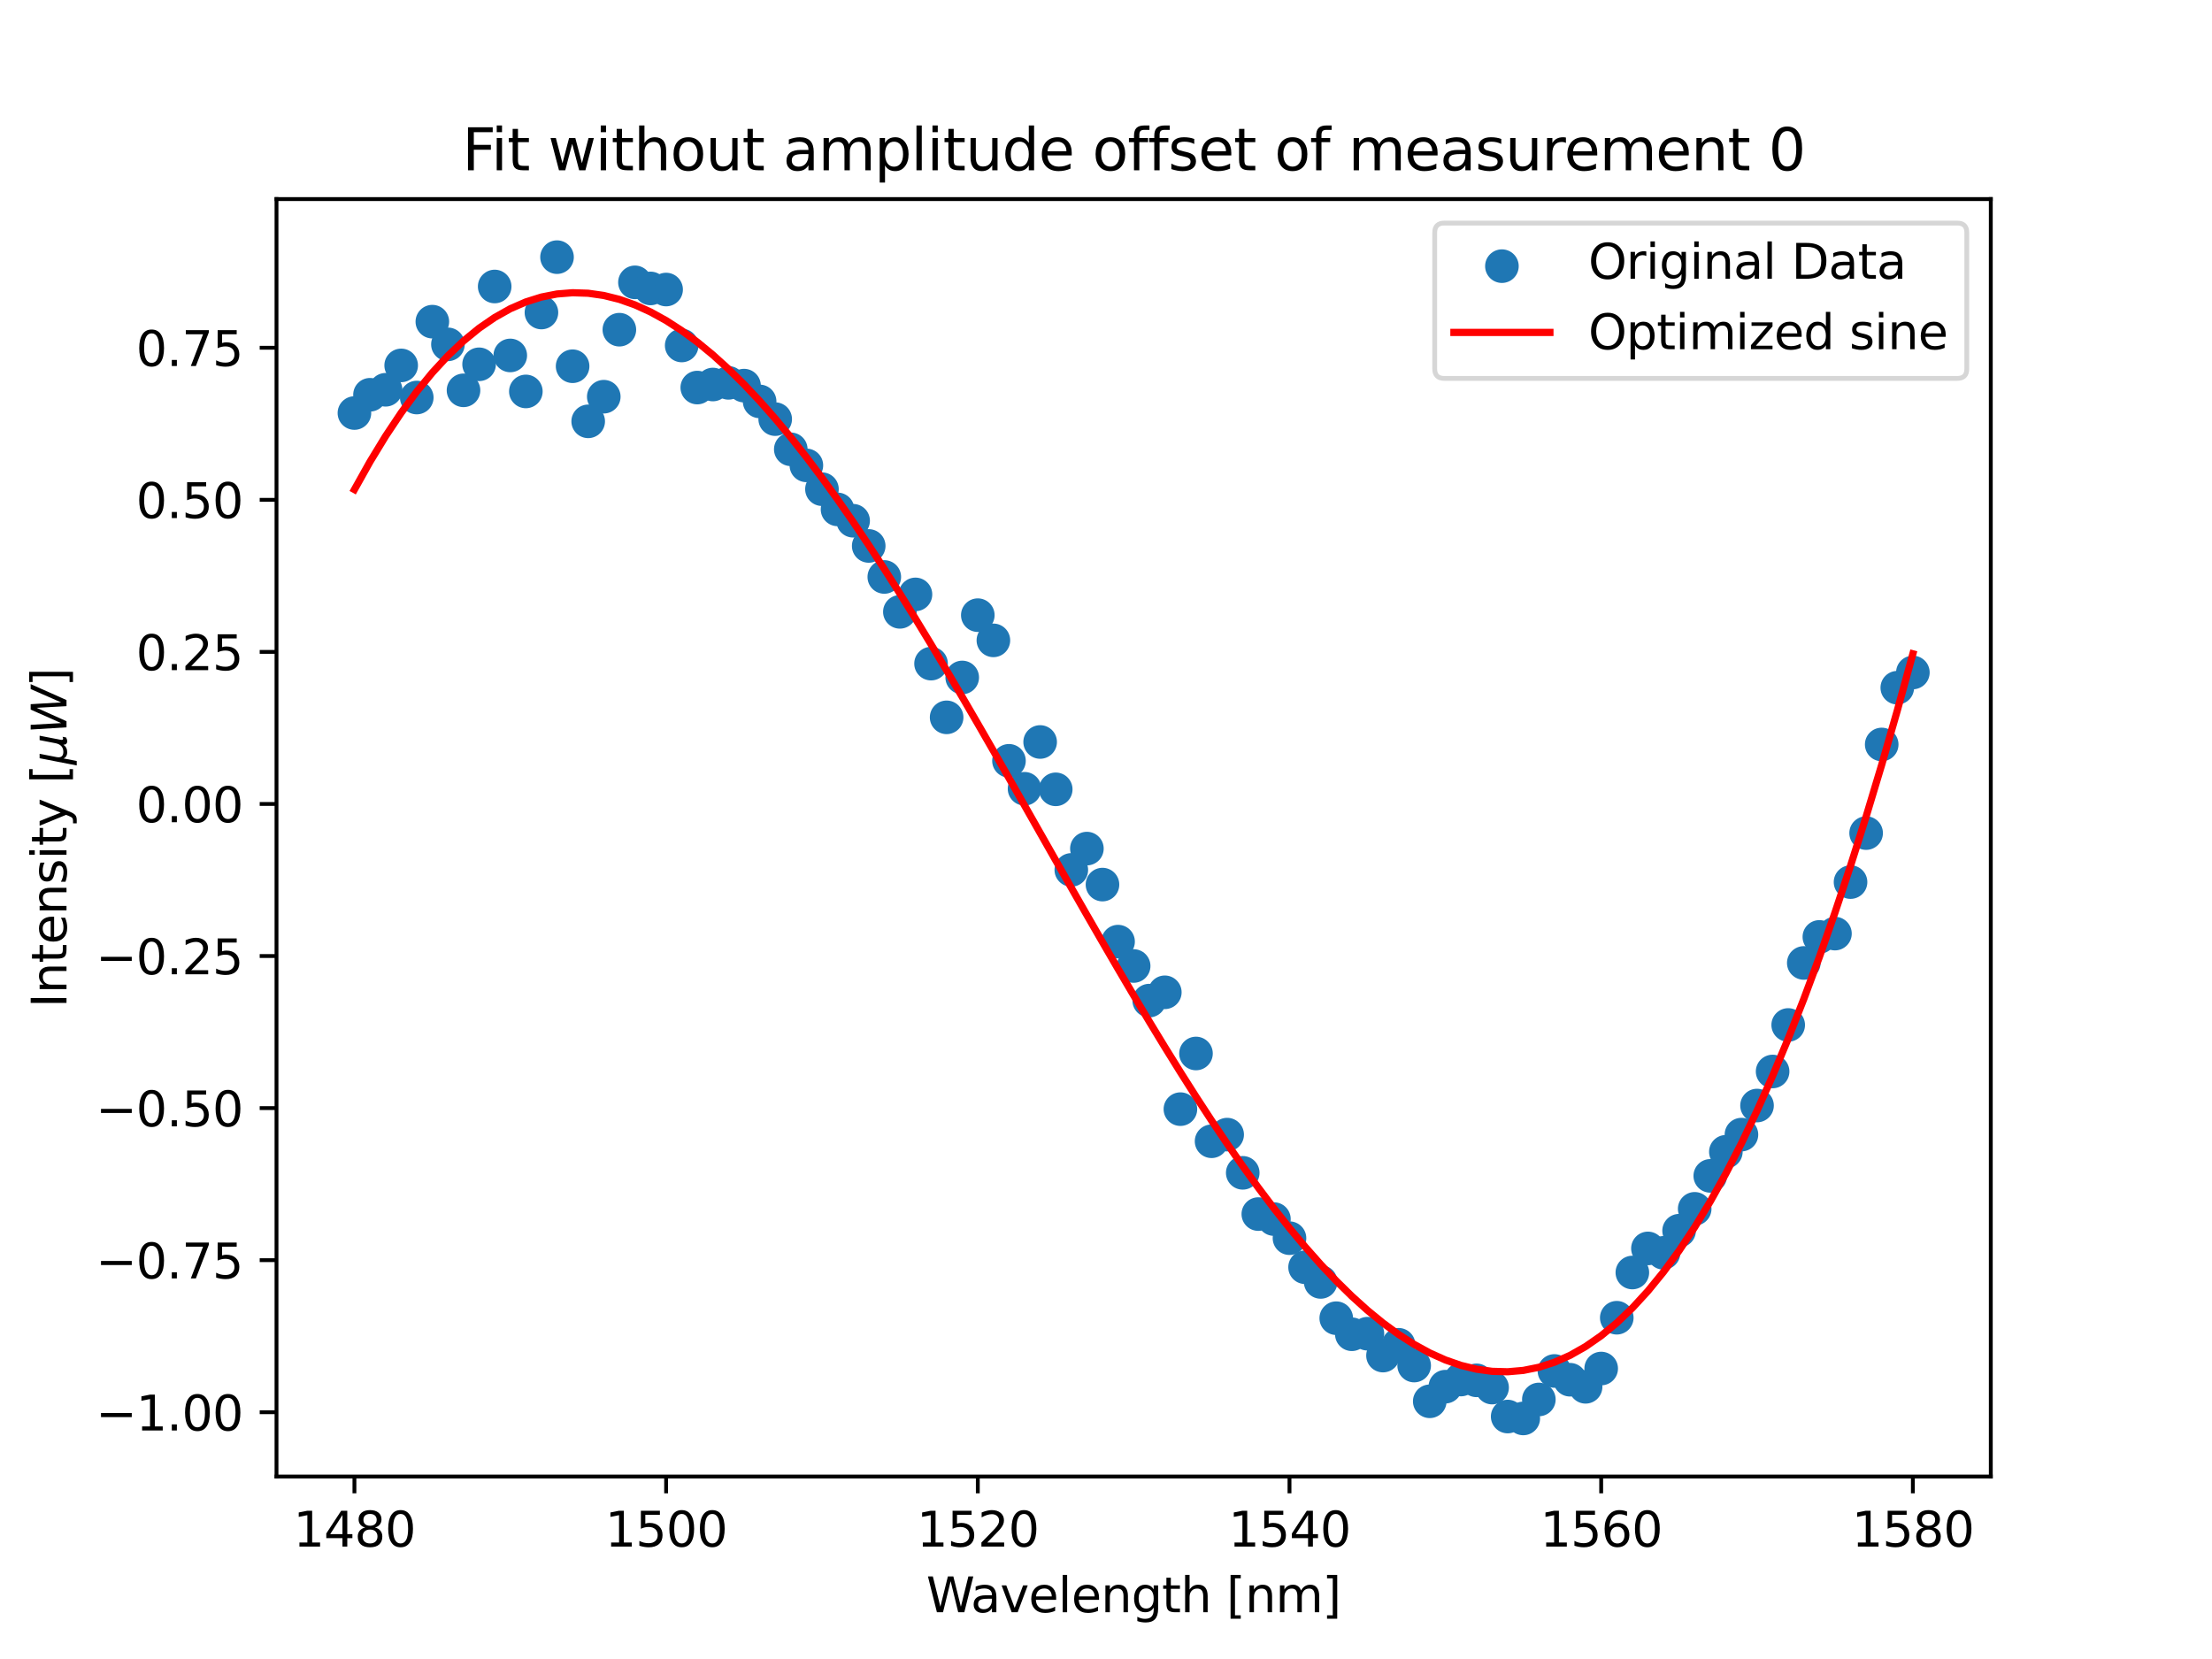 <?xml version="1.0" encoding="utf-8" standalone="no"?>
<!DOCTYPE svg PUBLIC "-//W3C//DTD SVG 1.1//EN"
  "http://www.w3.org/Graphics/SVG/1.1/DTD/svg11.dtd">
<svg xmlns:xlink="http://www.w3.org/1999/xlink" width="460.8pt" height="345.6pt" viewBox="0 0 460.8 345.6" xmlns="http://www.w3.org/2000/svg" version="1.1">
 <defs>
  <style type="text/css">*{stroke-linejoin: round; stroke-linecap: butt}</style>
 </defs>
 <g id="figure_1">
  <g id="patch_1">
   <path d="M 0 345.6 
L 460.8 345.6 
L 460.8 0 
L 0 0 
z
" style="fill: #ffffff"/>
  </g>
  <g id="axes_1">
   <g id="patch_2">
    <path d="M 57.6 307.584 
L 414.72 307.584 
L 414.72 41.472 
L 57.6 41.472 
z
" style="fill: #ffffff"/>
   </g>
   <g id="PathCollection_1">
    <defs>
     <path id="m3b93d1575e" d="M 0 3 
C 0.796 3 1.559 2.684 2.121 2.121 
C 2.684 1.559 3 0.796 3 0 
C 3 -0.796 2.684 -1.559 2.121 -2.121 
C 1.559 -2.684 0.796 -3 0 -3 
C -0.796 -3 -1.559 -2.684 -2.121 -2.121 
C -2.684 -1.559 -3 -0.796 -3 0 
C -3 0.796 -2.684 1.559 -2.121 2.121 
C -1.559 2.684 -0.796 3 0 3 
z
" style="stroke: #1f77b4"/>
    </defs>
    <g clip-path="url(#p1725856ea3)">
     <use xlink:href="#m3b93d1575e" x="73.833" y="86.043" style="fill: #1f77b4; stroke: #1f77b4"/>
     <use xlink:href="#m3b93d1575e" x="77.079" y="82.236" style="fill: #1f77b4; stroke: #1f77b4"/>
     <use xlink:href="#m3b93d1575e" x="80.326" y="81.198" style="fill: #1f77b4; stroke: #1f77b4"/>
     <use xlink:href="#m3b93d1575e" x="83.572" y="76.122" style="fill: #1f77b4; stroke: #1f77b4"/>
     <use xlink:href="#m3b93d1575e" x="86.819" y="82.813" style="fill: #1f77b4; stroke: #1f77b4"/>
     <use xlink:href="#m3b93d1575e" x="90.065" y="67.008" style="fill: #1f77b4; stroke: #1f77b4"/>
     <use xlink:href="#m3b93d1575e" x="93.312" y="71.738" style="fill: #1f77b4; stroke: #1f77b4"/>
     <use xlink:href="#m3b93d1575e" x="96.559" y="81.313" style="fill: #1f77b4; stroke: #1f77b4"/>
     <use xlink:href="#m3b93d1575e" x="99.805" y="75.891" style="fill: #1f77b4; stroke: #1f77b4"/>
     <use xlink:href="#m3b93d1575e" x="103.052" y="59.682" style="fill: #1f77b4; stroke: #1f77b4"/>
     <use xlink:href="#m3b93d1575e" x="106.298" y="74.045" style="fill: #1f77b4; stroke: #1f77b4"/>
     <use xlink:href="#m3b93d1575e" x="109.545" y="81.544" style="fill: #1f77b4; stroke: #1f77b4"/>
     <use xlink:href="#m3b93d1575e" x="112.791" y="65.104" style="fill: #1f77b4; stroke: #1f77b4"/>
     <use xlink:href="#m3b93d1575e" x="116.038" y="53.568" style="fill: #1f77b4; stroke: #1f77b4"/>
     <use xlink:href="#m3b93d1575e" x="119.284" y="76.295" style="fill: #1f77b4; stroke: #1f77b4"/>
     <use xlink:href="#m3b93d1575e" x="122.531" y="87.773" style="fill: #1f77b4; stroke: #1f77b4"/>
     <use xlink:href="#m3b93d1575e" x="125.777" y="82.64" style="fill: #1f77b4; stroke: #1f77b4"/>
     <use xlink:href="#m3b93d1575e" x="129.024" y="68.681" style="fill: #1f77b4; stroke: #1f77b4"/>
     <use xlink:href="#m3b93d1575e" x="132.271" y="58.817" style="fill: #1f77b4; stroke: #1f77b4"/>
     <use xlink:href="#m3b93d1575e" x="135.517" y="60.086" style="fill: #1f77b4; stroke: #1f77b4"/>
     <use xlink:href="#m3b93d1575e" x="138.764" y="60.317" style="fill: #1f77b4; stroke: #1f77b4"/>
     <use xlink:href="#m3b93d1575e" x="142.01" y="71.969" style="fill: #1f77b4; stroke: #1f77b4"/>
     <use xlink:href="#m3b93d1575e" x="145.257" y="80.736" style="fill: #1f77b4; stroke: #1f77b4"/>
     <use xlink:href="#m3b93d1575e" x="148.503" y="80.102" style="fill: #1f77b4; stroke: #1f77b4"/>
     <use xlink:href="#m3b93d1575e" x="151.75" y="79.756" style="fill: #1f77b4; stroke: #1f77b4"/>
     <use xlink:href="#m3b93d1575e" x="154.996" y="80.332" style="fill: #1f77b4; stroke: #1f77b4"/>
     <use xlink:href="#m3b93d1575e" x="158.243" y="83.62" style="fill: #1f77b4; stroke: #1f77b4"/>
     <use xlink:href="#m3b93d1575e" x="161.489" y="87.312" style="fill: #1f77b4; stroke: #1f77b4"/>
     <use xlink:href="#m3b93d1575e" x="164.736" y="93.599" style="fill: #1f77b4; stroke: #1f77b4"/>
     <use xlink:href="#m3b93d1575e" x="167.983" y="96.945" style="fill: #1f77b4; stroke: #1f77b4"/>
     <use xlink:href="#m3b93d1575e" x="171.229" y="101.906" style="fill: #1f77b4; stroke: #1f77b4"/>
     <use xlink:href="#m3b93d1575e" x="174.476" y="106.116" style="fill: #1f77b4; stroke: #1f77b4"/>
     <use xlink:href="#m3b93d1575e" x="177.722" y="108.481" style="fill: #1f77b4; stroke: #1f77b4"/>
     <use xlink:href="#m3b93d1575e" x="180.969" y="113.73" style="fill: #1f77b4; stroke: #1f77b4"/>
     <use xlink:href="#m3b93d1575e" x="184.215" y="120.191" style="fill: #1f77b4; stroke: #1f77b4"/>
     <use xlink:href="#m3b93d1575e" x="187.462" y="127.459" style="fill: #1f77b4; stroke: #1f77b4"/>
     <use xlink:href="#m3b93d1575e" x="190.708" y="123.825" style="fill: #1f77b4; stroke: #1f77b4"/>
     <use xlink:href="#m3b93d1575e" x="193.955" y="138.245" style="fill: #1f77b4; stroke: #1f77b4"/>
     <use xlink:href="#m3b93d1575e" x="197.201" y="149.435" style="fill: #1f77b4; stroke: #1f77b4"/>
     <use xlink:href="#m3b93d1575e" x="200.448" y="141.129" style="fill: #1f77b4; stroke: #1f77b4"/>
     <use xlink:href="#m3b93d1575e" x="203.695" y="128.151" style="fill: #1f77b4; stroke: #1f77b4"/>
     <use xlink:href="#m3b93d1575e" x="206.941" y="133.4" style="fill: #1f77b4; stroke: #1f77b4"/>
     <use xlink:href="#m3b93d1575e" x="210.188" y="158.491" style="fill: #1f77b4; stroke: #1f77b4"/>
     <use xlink:href="#m3b93d1575e" x="213.434" y="164.317" style="fill: #1f77b4; stroke: #1f77b4"/>
     <use xlink:href="#m3b93d1575e" x="216.681" y="154.569" style="fill: #1f77b4; stroke: #1f77b4"/>
     <use xlink:href="#m3b93d1575e" x="219.927" y="164.433" style="fill: #1f77b4; stroke: #1f77b4"/>
     <use xlink:href="#m3b93d1575e" x="223.174" y="181.218" style="fill: #1f77b4; stroke: #1f77b4"/>
     <use xlink:href="#m3b93d1575e" x="226.42" y="176.777" style="fill: #1f77b4; stroke: #1f77b4"/>
     <use xlink:href="#m3b93d1575e" x="229.667" y="184.275" style="fill: #1f77b4; stroke: #1f77b4"/>
     <use xlink:href="#m3b93d1575e" x="232.913" y="196.158" style="fill: #1f77b4; stroke: #1f77b4"/>
     <use xlink:href="#m3b93d1575e" x="236.16" y="201.234" style="fill: #1f77b4; stroke: #1f77b4"/>
     <use xlink:href="#m3b93d1575e" x="239.407" y="208.444" style="fill: #1f77b4; stroke: #1f77b4"/>
     <use xlink:href="#m3b93d1575e" x="242.653" y="206.714" style="fill: #1f77b4; stroke: #1f77b4"/>
     <use xlink:href="#m3b93d1575e" x="245.9" y="231.055" style="fill: #1f77b4; stroke: #1f77b4"/>
     <use xlink:href="#m3b93d1575e" x="249.146" y="219.461" style="fill: #1f77b4; stroke: #1f77b4"/>
     <use xlink:href="#m3b93d1575e" x="252.393" y="237.747" style="fill: #1f77b4; stroke: #1f77b4"/>
     <use xlink:href="#m3b93d1575e" x="255.639" y="236.362" style="fill: #1f77b4; stroke: #1f77b4"/>
     <use xlink:href="#m3b93d1575e" x="258.886" y="244.322" style="fill: #1f77b4; stroke: #1f77b4"/>
     <use xlink:href="#m3b93d1575e" x="262.132" y="252.917" style="fill: #1f77b4; stroke: #1f77b4"/>
     <use xlink:href="#m3b93d1575e" x="265.379" y="253.955" style="fill: #1f77b4; stroke: #1f77b4"/>
     <use xlink:href="#m3b93d1575e" x="268.625" y="257.935" style="fill: #1f77b4; stroke: #1f77b4"/>
     <use xlink:href="#m3b93d1575e" x="271.872" y="263.992" style="fill: #1f77b4; stroke: #1f77b4"/>
     <use xlink:href="#m3b93d1575e" x="275.119" y="267.049" style="fill: #1f77b4; stroke: #1f77b4"/>
     <use xlink:href="#m3b93d1575e" x="278.365" y="274.605" style="fill: #1f77b4; stroke: #1f77b4"/>
     <use xlink:href="#m3b93d1575e" x="281.612" y="277.951" style="fill: #1f77b4; stroke: #1f77b4"/>
     <use xlink:href="#m3b93d1575e" x="284.858" y="277.835" style="fill: #1f77b4; stroke: #1f77b4"/>
     <use xlink:href="#m3b93d1575e" x="288.105" y="282.392" style="fill: #1f77b4; stroke: #1f77b4"/>
     <use xlink:href="#m3b93d1575e" x="291.351" y="280.143" style="fill: #1f77b4; stroke: #1f77b4"/>
     <use xlink:href="#m3b93d1575e" x="294.598" y="284.469" style="fill: #1f77b4; stroke: #1f77b4"/>
     <use xlink:href="#m3b93d1575e" x="297.844" y="291.916" style="fill: #1f77b4; stroke: #1f77b4"/>
     <use xlink:href="#m3b93d1575e" x="301.091" y="288.869" style="fill: #1f77b4; stroke: #1f77b4"/>
     <use xlink:href="#m3b93d1575e" x="304.337" y="287.383" style="fill: #1f77b4; stroke: #1f77b4"/>
     <use xlink:href="#m3b93d1575e" x="307.584" y="287.55" style="fill: #1f77b4; stroke: #1f77b4"/>
     <use xlink:href="#m3b93d1575e" x="310.831" y="289.059" style="fill: #1f77b4; stroke: #1f77b4"/>
     <use xlink:href="#m3b93d1575e" x="314.077" y="295.091" style="fill: #1f77b4; stroke: #1f77b4"/>
     <use xlink:href="#m3b93d1575e" x="317.324" y="295.488" style="fill: #1f77b4; stroke: #1f77b4"/>
     <use xlink:href="#m3b93d1575e" x="320.57" y="291.536" style="fill: #1f77b4; stroke: #1f77b4"/>
     <use xlink:href="#m3b93d1575e" x="323.817" y="285.597" style="fill: #1f77b4; stroke: #1f77b4"/>
     <use xlink:href="#m3b93d1575e" x="327.063" y="287.423" style="fill: #1f77b4; stroke: #1f77b4"/>
     <use xlink:href="#m3b93d1575e" x="330.31" y="288.898" style="fill: #1f77b4; stroke: #1f77b4"/>
     <use xlink:href="#m3b93d1575e" x="333.556" y="285.09" style="fill: #1f77b4; stroke: #1f77b4"/>
     <use xlink:href="#m3b93d1575e" x="336.803" y="274.508" style="fill: #1f77b4; stroke: #1f77b4"/>
     <use xlink:href="#m3b93d1575e" x="340.049" y="265.089" style="fill: #1f77b4; stroke: #1f77b4"/>
     <use xlink:href="#m3b93d1575e" x="343.296" y="260.069" style="fill: #1f77b4; stroke: #1f77b4"/>
     <use xlink:href="#m3b93d1575e" x="346.543" y="260.992" style="fill: #1f77b4; stroke: #1f77b4"/>
     <use xlink:href="#m3b93d1575e" x="349.789" y="256.378" style="fill: #1f77b4; stroke: #1f77b4"/>
     <use xlink:href="#m3b93d1575e" x="353.036" y="251.821" style="fill: #1f77b4; stroke: #1f77b4"/>
     <use xlink:href="#m3b93d1575e" x="356.282" y="244.957" style="fill: #1f77b4; stroke: #1f77b4"/>
     <use xlink:href="#m3b93d1575e" x="359.529" y="239.938" style="fill: #1f77b4; stroke: #1f77b4"/>
     <use xlink:href="#m3b93d1575e" x="362.775" y="236.362" style="fill: #1f77b4; stroke: #1f77b4"/>
     <use xlink:href="#m3b93d1575e" x="366.022" y="230.306" style="fill: #1f77b4; stroke: #1f77b4"/>
     <use xlink:href="#m3b93d1575e" x="369.268" y="223.211" style="fill: #1f77b4; stroke: #1f77b4"/>
     <use xlink:href="#m3b93d1575e" x="372.515" y="213.52" style="fill: #1f77b4; stroke: #1f77b4"/>
     <use xlink:href="#m3b93d1575e" x="375.761" y="200.599" style="fill: #1f77b4; stroke: #1f77b4"/>
     <use xlink:href="#m3b93d1575e" x="379.008" y="195.177" style="fill: #1f77b4; stroke: #1f77b4"/>
     <use xlink:href="#m3b93d1575e" x="382.255" y="194.485" style="fill: #1f77b4; stroke: #1f77b4"/>
     <use xlink:href="#m3b93d1575e" x="385.501" y="183.756" style="fill: #1f77b4; stroke: #1f77b4"/>
     <use xlink:href="#m3b93d1575e" x="388.748" y="173.547" style="fill: #1f77b4; stroke: #1f77b4"/>
     <use xlink:href="#m3b93d1575e" x="391.994" y="155.088" style="fill: #1f77b4; stroke: #1f77b4"/>
     <use xlink:href="#m3b93d1575e" x="395.241" y="143.263" style="fill: #1f77b4; stroke: #1f77b4"/>
     <use xlink:href="#m3b93d1575e" x="398.487" y="140.091" style="fill: #1f77b4; stroke: #1f77b4"/>
    </g>
   </g>
   <g id="matplotlib.axis_1">
    <g id="xtick_1">
     <g id="line2d_1">
      <defs>
       <path id="m417aeb1fa2" d="M 0 0 
L 0 3.5 
" style="stroke: #000000; stroke-width: 0.8"/>
      </defs>
      <g>
       <use xlink:href="#m417aeb1fa2" x="73.833" y="307.584" style="stroke: #000000; stroke-width: 0.8"/>
      </g>
     </g>
     <g id="text_1">
      <!-- 1480 -->
      <g transform="translate(61.108 322.182) scale(0.1 -0.1)">
       <defs>
        <path id="DejaVuSans-31" d="M 794 531 
L 1825 531 
L 1825 4091 
L 703 3866 
L 703 4441 
L 1819 4666 
L 2450 4666 
L 2450 531 
L 3481 531 
L 3481 0 
L 794 0 
L 794 531 
z
" transform="scale(0.016)"/>
        <path id="DejaVuSans-34" d="M 2419 4116 
L 825 1625 
L 2419 1625 
L 2419 4116 
z
M 2253 4666 
L 3047 4666 
L 3047 1625 
L 3713 1625 
L 3713 1100 
L 3047 1100 
L 3047 0 
L 2419 0 
L 2419 1100 
L 313 1100 
L 313 1709 
L 2253 4666 
z
" transform="scale(0.016)"/>
        <path id="DejaVuSans-38" d="M 2034 2216 
Q 1584 2216 1326 1975 
Q 1069 1734 1069 1313 
Q 1069 891 1326 650 
Q 1584 409 2034 409 
Q 2484 409 2743 651 
Q 3003 894 3003 1313 
Q 3003 1734 2745 1975 
Q 2488 2216 2034 2216 
z
M 1403 2484 
Q 997 2584 770 2862 
Q 544 3141 544 3541 
Q 544 4100 942 4425 
Q 1341 4750 2034 4750 
Q 2731 4750 3128 4425 
Q 3525 4100 3525 3541 
Q 3525 3141 3298 2862 
Q 3072 2584 2669 2484 
Q 3125 2378 3379 2068 
Q 3634 1759 3634 1313 
Q 3634 634 3220 271 
Q 2806 -91 2034 -91 
Q 1263 -91 848 271 
Q 434 634 434 1313 
Q 434 1759 690 2068 
Q 947 2378 1403 2484 
z
M 1172 3481 
Q 1172 3119 1398 2916 
Q 1625 2713 2034 2713 
Q 2441 2713 2670 2916 
Q 2900 3119 2900 3481 
Q 2900 3844 2670 4047 
Q 2441 4250 2034 4250 
Q 1625 4250 1398 4047 
Q 1172 3844 1172 3481 
z
" transform="scale(0.016)"/>
        <path id="DejaVuSans-30" d="M 2034 4250 
Q 1547 4250 1301 3770 
Q 1056 3291 1056 2328 
Q 1056 1369 1301 889 
Q 1547 409 2034 409 
Q 2525 409 2770 889 
Q 3016 1369 3016 2328 
Q 3016 3291 2770 3770 
Q 2525 4250 2034 4250 
z
M 2034 4750 
Q 2819 4750 3233 4129 
Q 3647 3509 3647 2328 
Q 3647 1150 3233 529 
Q 2819 -91 2034 -91 
Q 1250 -91 836 529 
Q 422 1150 422 2328 
Q 422 3509 836 4129 
Q 1250 4750 2034 4750 
z
" transform="scale(0.016)"/>
       </defs>
       <use xlink:href="#DejaVuSans-31"/>
       <use xlink:href="#DejaVuSans-34" x="63.623"/>
       <use xlink:href="#DejaVuSans-38" x="127.246"/>
       <use xlink:href="#DejaVuSans-30" x="190.869"/>
      </g>
     </g>
    </g>
    <g id="xtick_2">
     <g id="line2d_2">
      <g>
       <use xlink:href="#m417aeb1fa2" x="138.764" y="307.584" style="stroke: #000000; stroke-width: 0.8"/>
      </g>
     </g>
     <g id="text_2">
      <!-- 1500 -->
      <g transform="translate(126.039 322.182) scale(0.1 -0.1)">
       <defs>
        <path id="DejaVuSans-35" d="M 691 4666 
L 3169 4666 
L 3169 4134 
L 1269 4134 
L 1269 2991 
Q 1406 3038 1543 3061 
Q 1681 3084 1819 3084 
Q 2600 3084 3056 2656 
Q 3513 2228 3513 1497 
Q 3513 744 3044 326 
Q 2575 -91 1722 -91 
Q 1428 -91 1123 -41 
Q 819 9 494 109 
L 494 744 
Q 775 591 1075 516 
Q 1375 441 1709 441 
Q 2250 441 2565 725 
Q 2881 1009 2881 1497 
Q 2881 1984 2565 2268 
Q 2250 2553 1709 2553 
Q 1456 2553 1204 2497 
Q 953 2441 691 2322 
L 691 4666 
z
" transform="scale(0.016)"/>
       </defs>
       <use xlink:href="#DejaVuSans-31"/>
       <use xlink:href="#DejaVuSans-35" x="63.623"/>
       <use xlink:href="#DejaVuSans-30" x="127.246"/>
       <use xlink:href="#DejaVuSans-30" x="190.869"/>
      </g>
     </g>
    </g>
    <g id="xtick_3">
     <g id="line2d_3">
      <g>
       <use xlink:href="#m417aeb1fa2" x="203.695" y="307.584" style="stroke: #000000; stroke-width: 0.8"/>
      </g>
     </g>
     <g id="text_3">
      <!-- 1520 -->
      <g transform="translate(190.97 322.182) scale(0.1 -0.1)">
       <defs>
        <path id="DejaVuSans-32" d="M 1228 531 
L 3431 531 
L 3431 0 
L 469 0 
L 469 531 
Q 828 903 1448 1529 
Q 2069 2156 2228 2338 
Q 2531 2678 2651 2914 
Q 2772 3150 2772 3378 
Q 2772 3750 2511 3984 
Q 2250 4219 1831 4219 
Q 1534 4219 1204 4116 
Q 875 4013 500 3803 
L 500 4441 
Q 881 4594 1212 4672 
Q 1544 4750 1819 4750 
Q 2544 4750 2975 4387 
Q 3406 4025 3406 3419 
Q 3406 3131 3298 2873 
Q 3191 2616 2906 2266 
Q 2828 2175 2409 1742 
Q 1991 1309 1228 531 
z
" transform="scale(0.016)"/>
       </defs>
       <use xlink:href="#DejaVuSans-31"/>
       <use xlink:href="#DejaVuSans-35" x="63.623"/>
       <use xlink:href="#DejaVuSans-32" x="127.246"/>
       <use xlink:href="#DejaVuSans-30" x="190.869"/>
      </g>
     </g>
    </g>
    <g id="xtick_4">
     <g id="line2d_4">
      <g>
       <use xlink:href="#m417aeb1fa2" x="268.625" y="307.584" style="stroke: #000000; stroke-width: 0.8"/>
      </g>
     </g>
     <g id="text_4">
      <!-- 1540 -->
      <g transform="translate(255.9 322.182) scale(0.1 -0.1)">
       <use xlink:href="#DejaVuSans-31"/>
       <use xlink:href="#DejaVuSans-35" x="63.623"/>
       <use xlink:href="#DejaVuSans-34" x="127.246"/>
       <use xlink:href="#DejaVuSans-30" x="190.869"/>
      </g>
     </g>
    </g>
    <g id="xtick_5">
     <g id="line2d_5">
      <g>
       <use xlink:href="#m417aeb1fa2" x="333.556" y="307.584" style="stroke: #000000; stroke-width: 0.8"/>
      </g>
     </g>
     <g id="text_5">
      <!-- 1560 -->
      <g transform="translate(320.831 322.182) scale(0.1 -0.1)">
       <defs>
        <path id="DejaVuSans-36" d="M 2113 2584 
Q 1688 2584 1439 2293 
Q 1191 2003 1191 1497 
Q 1191 994 1439 701 
Q 1688 409 2113 409 
Q 2538 409 2786 701 
Q 3034 994 3034 1497 
Q 3034 2003 2786 2293 
Q 2538 2584 2113 2584 
z
M 3366 4563 
L 3366 3988 
Q 3128 4100 2886 4159 
Q 2644 4219 2406 4219 
Q 1781 4219 1451 3797 
Q 1122 3375 1075 2522 
Q 1259 2794 1537 2939 
Q 1816 3084 2150 3084 
Q 2853 3084 3261 2657 
Q 3669 2231 3669 1497 
Q 3669 778 3244 343 
Q 2819 -91 2113 -91 
Q 1303 -91 875 529 
Q 447 1150 447 2328 
Q 447 3434 972 4092 
Q 1497 4750 2381 4750 
Q 2619 4750 2861 4703 
Q 3103 4656 3366 4563 
z
" transform="scale(0.016)"/>
       </defs>
       <use xlink:href="#DejaVuSans-31"/>
       <use xlink:href="#DejaVuSans-35" x="63.623"/>
       <use xlink:href="#DejaVuSans-36" x="127.246"/>
       <use xlink:href="#DejaVuSans-30" x="190.869"/>
      </g>
     </g>
    </g>
    <g id="xtick_6">
     <g id="line2d_6">
      <g>
       <use xlink:href="#m417aeb1fa2" x="398.487" y="307.584" style="stroke: #000000; stroke-width: 0.8"/>
      </g>
     </g>
     <g id="text_6">
      <!-- 1580 -->
      <g transform="translate(385.762 322.182) scale(0.1 -0.1)">
       <use xlink:href="#DejaVuSans-31"/>
       <use xlink:href="#DejaVuSans-35" x="63.623"/>
       <use xlink:href="#DejaVuSans-38" x="127.246"/>
       <use xlink:href="#DejaVuSans-30" x="190.869"/>
      </g>
     </g>
    </g>
    <g id="text_7">
     <!-- Wavelength [nm] -->
     <g transform="translate(192.968 335.861) scale(0.1 -0.1)">
      <defs>
       <path id="DejaVuSans-57" d="M 213 4666 
L 850 4666 
L 1831 722 
L 2809 4666 
L 3519 4666 
L 4500 722 
L 5478 4666 
L 6119 4666 
L 4947 0 
L 4153 0 
L 3169 4050 
L 2175 0 
L 1381 0 
L 213 4666 
z
" transform="scale(0.016)"/>
       <path id="DejaVuSans-61" d="M 2194 1759 
Q 1497 1759 1228 1600 
Q 959 1441 959 1056 
Q 959 750 1161 570 
Q 1363 391 1709 391 
Q 2188 391 2477 730 
Q 2766 1069 2766 1631 
L 2766 1759 
L 2194 1759 
z
M 3341 1997 
L 3341 0 
L 2766 0 
L 2766 531 
Q 2569 213 2275 61 
Q 1981 -91 1556 -91 
Q 1019 -91 701 211 
Q 384 513 384 1019 
Q 384 1609 779 1909 
Q 1175 2209 1959 2209 
L 2766 2209 
L 2766 2266 
Q 2766 2663 2505 2880 
Q 2244 3097 1772 3097 
Q 1472 3097 1187 3025 
Q 903 2953 641 2809 
L 641 3341 
Q 956 3463 1253 3523 
Q 1550 3584 1831 3584 
Q 2591 3584 2966 3190 
Q 3341 2797 3341 1997 
z
" transform="scale(0.016)"/>
       <path id="DejaVuSans-76" d="M 191 3500 
L 800 3500 
L 1894 563 
L 2988 3500 
L 3597 3500 
L 2284 0 
L 1503 0 
L 191 3500 
z
" transform="scale(0.016)"/>
       <path id="DejaVuSans-65" d="M 3597 1894 
L 3597 1613 
L 953 1613 
Q 991 1019 1311 708 
Q 1631 397 2203 397 
Q 2534 397 2845 478 
Q 3156 559 3463 722 
L 3463 178 
Q 3153 47 2828 -22 
Q 2503 -91 2169 -91 
Q 1331 -91 842 396 
Q 353 884 353 1716 
Q 353 2575 817 3079 
Q 1281 3584 2069 3584 
Q 2775 3584 3186 3129 
Q 3597 2675 3597 1894 
z
M 3022 2063 
Q 3016 2534 2758 2815 
Q 2500 3097 2075 3097 
Q 1594 3097 1305 2825 
Q 1016 2553 972 2059 
L 3022 2063 
z
" transform="scale(0.016)"/>
       <path id="DejaVuSans-6c" d="M 603 4863 
L 1178 4863 
L 1178 0 
L 603 0 
L 603 4863 
z
" transform="scale(0.016)"/>
       <path id="DejaVuSans-6e" d="M 3513 2113 
L 3513 0 
L 2938 0 
L 2938 2094 
Q 2938 2591 2744 2837 
Q 2550 3084 2163 3084 
Q 1697 3084 1428 2787 
Q 1159 2491 1159 1978 
L 1159 0 
L 581 0 
L 581 3500 
L 1159 3500 
L 1159 2956 
Q 1366 3272 1645 3428 
Q 1925 3584 2291 3584 
Q 2894 3584 3203 3211 
Q 3513 2838 3513 2113 
z
" transform="scale(0.016)"/>
       <path id="DejaVuSans-67" d="M 2906 1791 
Q 2906 2416 2648 2759 
Q 2391 3103 1925 3103 
Q 1463 3103 1205 2759 
Q 947 2416 947 1791 
Q 947 1169 1205 825 
Q 1463 481 1925 481 
Q 2391 481 2648 825 
Q 2906 1169 2906 1791 
z
M 3481 434 
Q 3481 -459 3084 -895 
Q 2688 -1331 1869 -1331 
Q 1566 -1331 1297 -1286 
Q 1028 -1241 775 -1147 
L 775 -588 
Q 1028 -725 1275 -790 
Q 1522 -856 1778 -856 
Q 2344 -856 2625 -561 
Q 2906 -266 2906 331 
L 2906 616 
Q 2728 306 2450 153 
Q 2172 0 1784 0 
Q 1141 0 747 490 
Q 353 981 353 1791 
Q 353 2603 747 3093 
Q 1141 3584 1784 3584 
Q 2172 3584 2450 3431 
Q 2728 3278 2906 2969 
L 2906 3500 
L 3481 3500 
L 3481 434 
z
" transform="scale(0.016)"/>
       <path id="DejaVuSans-74" d="M 1172 4494 
L 1172 3500 
L 2356 3500 
L 2356 3053 
L 1172 3053 
L 1172 1153 
Q 1172 725 1289 603 
Q 1406 481 1766 481 
L 2356 481 
L 2356 0 
L 1766 0 
Q 1100 0 847 248 
Q 594 497 594 1153 
L 594 3053 
L 172 3053 
L 172 3500 
L 594 3500 
L 594 4494 
L 1172 4494 
z
" transform="scale(0.016)"/>
       <path id="DejaVuSans-68" d="M 3513 2113 
L 3513 0 
L 2938 0 
L 2938 2094 
Q 2938 2591 2744 2837 
Q 2550 3084 2163 3084 
Q 1697 3084 1428 2787 
Q 1159 2491 1159 1978 
L 1159 0 
L 581 0 
L 581 4863 
L 1159 4863 
L 1159 2956 
Q 1366 3272 1645 3428 
Q 1925 3584 2291 3584 
Q 2894 3584 3203 3211 
Q 3513 2838 3513 2113 
z
" transform="scale(0.016)"/>
       <path id="DejaVuSans-20" transform="scale(0.016)"/>
       <path id="DejaVuSans-5b" d="M 550 4863 
L 1875 4863 
L 1875 4416 
L 1125 4416 
L 1125 -397 
L 1875 -397 
L 1875 -844 
L 550 -844 
L 550 4863 
z
" transform="scale(0.016)"/>
       <path id="DejaVuSans-6d" d="M 3328 2828 
Q 3544 3216 3844 3400 
Q 4144 3584 4550 3584 
Q 5097 3584 5394 3201 
Q 5691 2819 5691 2113 
L 5691 0 
L 5113 0 
L 5113 2094 
Q 5113 2597 4934 2840 
Q 4756 3084 4391 3084 
Q 3944 3084 3684 2787 
Q 3425 2491 3425 1978 
L 3425 0 
L 2847 0 
L 2847 2094 
Q 2847 2600 2669 2842 
Q 2491 3084 2119 3084 
Q 1678 3084 1418 2786 
Q 1159 2488 1159 1978 
L 1159 0 
L 581 0 
L 581 3500 
L 1159 3500 
L 1159 2956 
Q 1356 3278 1631 3431 
Q 1906 3584 2284 3584 
Q 2666 3584 2933 3390 
Q 3200 3197 3328 2828 
z
" transform="scale(0.016)"/>
       <path id="DejaVuSans-5d" d="M 1947 4863 
L 1947 -844 
L 622 -844 
L 622 -397 
L 1369 -397 
L 1369 4416 
L 622 4416 
L 622 4863 
L 1947 4863 
z
" transform="scale(0.016)"/>
      </defs>
      <use xlink:href="#DejaVuSans-57"/>
      <use xlink:href="#DejaVuSans-61" x="92.502"/>
      <use xlink:href="#DejaVuSans-76" x="153.781"/>
      <use xlink:href="#DejaVuSans-65" x="212.961"/>
      <use xlink:href="#DejaVuSans-6c" x="274.484"/>
      <use xlink:href="#DejaVuSans-65" x="302.268"/>
      <use xlink:href="#DejaVuSans-6e" x="363.791"/>
      <use xlink:href="#DejaVuSans-67" x="427.17"/>
      <use xlink:href="#DejaVuSans-74" x="490.646"/>
      <use xlink:href="#DejaVuSans-68" x="529.855"/>
      <use xlink:href="#DejaVuSans-20" x="593.234"/>
      <use xlink:href="#DejaVuSans-5b" x="625.021"/>
      <use xlink:href="#DejaVuSans-6e" x="664.035"/>
      <use xlink:href="#DejaVuSans-6d" x="727.414"/>
      <use xlink:href="#DejaVuSans-5d" x="824.826"/>
     </g>
    </g>
   </g>
   <g id="matplotlib.axis_2">
    <g id="ytick_1">
     <g id="line2d_7">
      <defs>
       <path id="ma8e839db29" d="M 0 0 
L -3.5 0 
" style="stroke: #000000; stroke-width: 0.8"/>
      </defs>
      <g>
       <use xlink:href="#ma8e839db29" x="57.6" y="294.195" style="stroke: #000000; stroke-width: 0.8"/>
      </g>
     </g>
     <g id="text_8">
      <!-- −1.00 -->
      <g transform="translate(19.955 297.994) scale(0.1 -0.1)">
       <defs>
        <path id="DejaVuSans-2212" d="M 678 2272 
L 4684 2272 
L 4684 1741 
L 678 1741 
L 678 2272 
z
" transform="scale(0.016)"/>
        <path id="DejaVuSans-2e" d="M 684 794 
L 1344 794 
L 1344 0 
L 684 0 
L 684 794 
z
" transform="scale(0.016)"/>
       </defs>
       <use xlink:href="#DejaVuSans-2212"/>
       <use xlink:href="#DejaVuSans-31" x="83.789"/>
       <use xlink:href="#DejaVuSans-2e" x="147.412"/>
       <use xlink:href="#DejaVuSans-30" x="179.199"/>
       <use xlink:href="#DejaVuSans-30" x="242.822"/>
      </g>
     </g>
    </g>
    <g id="ytick_2">
     <g id="line2d_8">
      <g>
       <use xlink:href="#ma8e839db29" x="57.6" y="262.517" style="stroke: #000000; stroke-width: 0.8"/>
      </g>
     </g>
     <g id="text_9">
      <!-- −0.75 -->
      <g transform="translate(19.955 266.316) scale(0.1 -0.1)">
       <defs>
        <path id="DejaVuSans-37" d="M 525 4666 
L 3525 4666 
L 3525 4397 
L 1831 0 
L 1172 0 
L 2766 4134 
L 525 4134 
L 525 4666 
z
" transform="scale(0.016)"/>
       </defs>
       <use xlink:href="#DejaVuSans-2212"/>
       <use xlink:href="#DejaVuSans-30" x="83.789"/>
       <use xlink:href="#DejaVuSans-2e" x="147.412"/>
       <use xlink:href="#DejaVuSans-37" x="179.199"/>
       <use xlink:href="#DejaVuSans-35" x="242.822"/>
      </g>
     </g>
    </g>
    <g id="ytick_3">
     <g id="line2d_9">
      <g>
       <use xlink:href="#ma8e839db29" x="57.6" y="230.839" style="stroke: #000000; stroke-width: 0.8"/>
      </g>
     </g>
     <g id="text_10">
      <!-- −0.50 -->
      <g transform="translate(19.955 234.638) scale(0.1 -0.1)">
       <use xlink:href="#DejaVuSans-2212"/>
       <use xlink:href="#DejaVuSans-30" x="83.789"/>
       <use xlink:href="#DejaVuSans-2e" x="147.412"/>
       <use xlink:href="#DejaVuSans-35" x="179.199"/>
       <use xlink:href="#DejaVuSans-30" x="242.822"/>
      </g>
     </g>
    </g>
    <g id="ytick_4">
     <g id="line2d_10">
      <g>
       <use xlink:href="#ma8e839db29" x="57.6" y="199.161" style="stroke: #000000; stroke-width: 0.8"/>
      </g>
     </g>
     <g id="text_11">
      <!-- −0.25 -->
      <g transform="translate(19.955 202.96) scale(0.1 -0.1)">
       <use xlink:href="#DejaVuSans-2212"/>
       <use xlink:href="#DejaVuSans-30" x="83.789"/>
       <use xlink:href="#DejaVuSans-2e" x="147.412"/>
       <use xlink:href="#DejaVuSans-32" x="179.199"/>
       <use xlink:href="#DejaVuSans-35" x="242.822"/>
      </g>
     </g>
    </g>
    <g id="ytick_5">
     <g id="line2d_11">
      <g>
       <use xlink:href="#ma8e839db29" x="57.6" y="167.482" style="stroke: #000000; stroke-width: 0.8"/>
      </g>
     </g>
     <g id="text_12">
      <!-- 0.00 -->
      <g transform="translate(28.334 171.282) scale(0.1 -0.1)">
       <use xlink:href="#DejaVuSans-30"/>
       <use xlink:href="#DejaVuSans-2e" x="63.623"/>
       <use xlink:href="#DejaVuSans-30" x="95.41"/>
       <use xlink:href="#DejaVuSans-30" x="159.033"/>
      </g>
     </g>
    </g>
    <g id="ytick_6">
     <g id="line2d_12">
      <g>
       <use xlink:href="#ma8e839db29" x="57.6" y="135.804" style="stroke: #000000; stroke-width: 0.8"/>
      </g>
     </g>
     <g id="text_13">
      <!-- 0.25 -->
      <g transform="translate(28.334 139.603) scale(0.1 -0.1)">
       <use xlink:href="#DejaVuSans-30"/>
       <use xlink:href="#DejaVuSans-2e" x="63.623"/>
       <use xlink:href="#DejaVuSans-32" x="95.41"/>
       <use xlink:href="#DejaVuSans-35" x="159.033"/>
      </g>
     </g>
    </g>
    <g id="ytick_7">
     <g id="line2d_13">
      <g>
       <use xlink:href="#ma8e839db29" x="57.6" y="104.126" style="stroke: #000000; stroke-width: 0.8"/>
      </g>
     </g>
     <g id="text_14">
      <!-- 0.50 -->
      <g transform="translate(28.334 107.925) scale(0.1 -0.1)">
       <use xlink:href="#DejaVuSans-30"/>
       <use xlink:href="#DejaVuSans-2e" x="63.623"/>
       <use xlink:href="#DejaVuSans-35" x="95.41"/>
       <use xlink:href="#DejaVuSans-30" x="159.033"/>
      </g>
     </g>
    </g>
    <g id="ytick_8">
     <g id="line2d_14">
      <g>
       <use xlink:href="#ma8e839db29" x="57.6" y="72.448" style="stroke: #000000; stroke-width: 0.8"/>
      </g>
     </g>
     <g id="text_15">
      <!-- 0.75 -->
      <g transform="translate(28.334 76.247) scale(0.1 -0.1)">
       <use xlink:href="#DejaVuSans-30"/>
       <use xlink:href="#DejaVuSans-2e" x="63.623"/>
       <use xlink:href="#DejaVuSans-37" x="95.41"/>
       <use xlink:href="#DejaVuSans-35" x="159.033"/>
      </g>
     </g>
    </g>
    <g id="text_16">
     <!-- Intensity [$\mu W$] -->
     <g transform="translate(13.855 209.928) rotate(-90) scale(0.1 -0.1)">
      <defs>
       <path id="DejaVuSans-49" d="M 628 4666 
L 1259 4666 
L 1259 0 
L 628 0 
L 628 4666 
z
" transform="scale(0.016)"/>
       <path id="DejaVuSans-73" d="M 2834 3397 
L 2834 2853 
Q 2591 2978 2328 3040 
Q 2066 3103 1784 3103 
Q 1356 3103 1142 2972 
Q 928 2841 928 2578 
Q 928 2378 1081 2264 
Q 1234 2150 1697 2047 
L 1894 2003 
Q 2506 1872 2764 1633 
Q 3022 1394 3022 966 
Q 3022 478 2636 193 
Q 2250 -91 1575 -91 
Q 1294 -91 989 -36 
Q 684 19 347 128 
L 347 722 
Q 666 556 975 473 
Q 1284 391 1588 391 
Q 1994 391 2212 530 
Q 2431 669 2431 922 
Q 2431 1156 2273 1281 
Q 2116 1406 1581 1522 
L 1381 1569 
Q 847 1681 609 1914 
Q 372 2147 372 2553 
Q 372 3047 722 3315 
Q 1072 3584 1716 3584 
Q 2034 3584 2315 3537 
Q 2597 3491 2834 3397 
z
" transform="scale(0.016)"/>
       <path id="DejaVuSans-69" d="M 603 3500 
L 1178 3500 
L 1178 0 
L 603 0 
L 603 3500 
z
M 603 4863 
L 1178 4863 
L 1178 4134 
L 603 4134 
L 603 4863 
z
" transform="scale(0.016)"/>
       <path id="DejaVuSans-79" d="M 2059 -325 
Q 1816 -950 1584 -1140 
Q 1353 -1331 966 -1331 
L 506 -1331 
L 506 -850 
L 844 -850 
Q 1081 -850 1212 -737 
Q 1344 -625 1503 -206 
L 1606 56 
L 191 3500 
L 800 3500 
L 1894 763 
L 2988 3500 
L 3597 3500 
L 2059 -325 
z
" transform="scale(0.016)"/>
       <path id="DejaVuSans-Oblique-3bc" d="M -84 -1331 
L 856 3500 
L 1434 3500 
L 1009 1322 
Q 997 1256 987 1175 
Q 978 1094 978 1013 
Q 978 722 1161 565 
Q 1344 409 1684 409 
Q 2147 409 2431 671 
Q 2716 934 2816 1459 
L 3213 3500 
L 3788 3500 
L 3266 809 
Q 3253 750 3248 706 
Q 3244 663 3244 628 
Q 3244 531 3283 486 
Q 3322 441 3406 441 
Q 3438 441 3492 456 
Q 3547 472 3647 513 
L 3559 50 
Q 3422 -19 3297 -55 
Q 3172 -91 3053 -91 
Q 2847 -91 2730 40 
Q 2613 172 2613 403 
Q 2438 153 2195 31 
Q 1953 -91 1625 -91 
Q 1334 -91 1117 43 
Q 900 178 831 397 
L 494 -1331 
L -84 -1331 
z
" transform="scale(0.016)"/>
       <path id="DejaVuSans-Oblique-57" d="M 616 4666 
L 1228 4666 
L 1453 697 
L 3213 4666 
L 3916 4666 
L 4147 697 
L 5888 4666 
L 6528 4666 
L 4453 0 
L 3659 0 
L 3444 3891 
L 1697 0 
L 903 0 
L 616 4666 
z
" transform="scale(0.016)"/>
      </defs>
      <use xlink:href="#DejaVuSans-49" transform="translate(0 0.016)"/>
      <use xlink:href="#DejaVuSans-6e" transform="translate(29.492 0.016)"/>
      <use xlink:href="#DejaVuSans-74" transform="translate(92.871 0.016)"/>
      <use xlink:href="#DejaVuSans-65" transform="translate(132.08 0.016)"/>
      <use xlink:href="#DejaVuSans-6e" transform="translate(193.604 0.016)"/>
      <use xlink:href="#DejaVuSans-73" transform="translate(256.982 0.016)"/>
      <use xlink:href="#DejaVuSans-69" transform="translate(309.082 0.016)"/>
      <use xlink:href="#DejaVuSans-74" transform="translate(336.865 0.016)"/>
      <use xlink:href="#DejaVuSans-79" transform="translate(376.074 0.016)"/>
      <use xlink:href="#DejaVuSans-20" transform="translate(435.254 0.016)"/>
      <use xlink:href="#DejaVuSans-5b" transform="translate(467.041 0.016)"/>
      <use xlink:href="#DejaVuSans-Oblique-3bc" transform="translate(506.055 0.016)"/>
      <use xlink:href="#DejaVuSans-Oblique-57" transform="translate(569.678 0.016)"/>
      <use xlink:href="#DejaVuSans-5d" transform="translate(668.555 0.016)"/>
     </g>
    </g>
   </g>
   <g id="line2d_15">
    <path d="M 73.833 101.985 
L 77.079 96.186 
L 80.326 90.857 
L 83.572 85.99 
L 86.819 81.58 
L 90.065 77.621 
L 93.312 74.104 
L 96.559 71.023 
L 99.805 68.371 
L 103.052 66.138 
L 106.298 64.317 
L 109.545 62.9 
L 112.791 61.878 
L 116.038 61.241 
L 119.284 60.981 
L 122.531 61.088 
L 125.777 61.552 
L 129.024 62.363 
L 132.271 63.511 
L 135.517 64.985 
L 138.764 66.775 
L 142.01 68.87 
L 145.257 71.259 
L 148.503 73.93 
L 151.75 76.872 
L 154.996 80.073 
L 158.243 83.521 
L 161.489 87.205 
L 164.736 91.112 
L 167.983 95.229 
L 171.229 99.544 
L 174.476 104.046 
L 177.722 108.72 
L 180.969 113.553 
L 184.215 118.534 
L 187.462 123.649 
L 190.708 128.885 
L 193.955 134.228 
L 197.201 139.665 
L 200.448 145.183 
L 203.695 150.769 
L 206.941 156.408 
L 210.188 162.088 
L 213.434 167.794 
L 216.681 173.514 
L 219.927 179.234 
L 223.174 184.939 
L 226.42 190.617 
L 229.667 196.254 
L 232.913 201.837 
L 236.16 207.351 
L 239.407 212.784 
L 242.653 218.122 
L 245.9 223.352 
L 249.146 228.461 
L 252.393 233.435 
L 255.639 238.261 
L 258.886 242.927 
L 262.132 247.419 
L 265.379 251.725 
L 268.625 255.832 
L 271.872 259.728 
L 275.119 263.401 
L 278.365 266.837 
L 281.612 270.026 
L 284.858 272.955 
L 288.105 275.612 
L 291.351 277.986 
L 294.598 280.067 
L 297.844 281.842 
L 301.091 283.3 
L 304.337 284.432 
L 307.584 285.226 
L 310.831 285.673 
L 314.077 285.762 
L 317.324 285.483 
L 320.57 284.828 
L 323.817 283.786 
L 327.063 282.35 
L 330.31 280.509 
L 333.556 278.256 
L 336.803 275.582 
L 340.049 272.48 
L 343.296 268.942 
L 346.543 264.96 
L 349.789 260.528 
L 353.036 255.639 
L 356.282 250.286 
L 359.529 244.464 
L 362.775 238.167 
L 366.022 231.389 
L 369.268 224.125 
L 372.515 216.37 
L 375.761 208.12 
L 379.008 199.371 
L 382.255 190.119 
L 385.501 180.36 
L 388.748 170.092 
L 391.994 159.311 
L 395.241 148.016 
L 398.487 136.204 
" clip-path="url(#p1725856ea3)" style="fill: none; stroke: #ff0000; stroke-width: 1.5; stroke-linecap: square"/>
   </g>
   <g id="patch_3">
    <path d="M 57.6 307.584 
L 57.6 41.472 
" style="fill: none; stroke: #000000; stroke-width: 0.8; stroke-linejoin: miter; stroke-linecap: square"/>
   </g>
   <g id="patch_4">
    <path d="M 414.72 307.584 
L 414.72 41.472 
" style="fill: none; stroke: #000000; stroke-width: 0.8; stroke-linejoin: miter; stroke-linecap: square"/>
   </g>
   <g id="patch_5">
    <path d="M 57.6 307.584 
L 414.72 307.584 
" style="fill: none; stroke: #000000; stroke-width: 0.8; stroke-linejoin: miter; stroke-linecap: square"/>
   </g>
   <g id="patch_6">
    <path d="M 57.6 41.472 
L 414.72 41.472 
" style="fill: none; stroke: #000000; stroke-width: 0.8; stroke-linejoin: miter; stroke-linecap: square"/>
   </g>
   <g id="text_17">
    <!-- Fit without amplitude offset of measurement 0 -->
    <g transform="translate(96.288 35.472) scale(0.12 -0.12)">
     <defs>
      <path id="DejaVuSans-46" d="M 628 4666 
L 3309 4666 
L 3309 4134 
L 1259 4134 
L 1259 2759 
L 3109 2759 
L 3109 2228 
L 1259 2228 
L 1259 0 
L 628 0 
L 628 4666 
z
" transform="scale(0.016)"/>
      <path id="DejaVuSans-77" d="M 269 3500 
L 844 3500 
L 1563 769 
L 2278 3500 
L 2956 3500 
L 3675 769 
L 4391 3500 
L 4966 3500 
L 4050 0 
L 3372 0 
L 2619 2869 
L 1863 0 
L 1184 0 
L 269 3500 
z
" transform="scale(0.016)"/>
      <path id="DejaVuSans-6f" d="M 1959 3097 
Q 1497 3097 1228 2736 
Q 959 2375 959 1747 
Q 959 1119 1226 758 
Q 1494 397 1959 397 
Q 2419 397 2687 759 
Q 2956 1122 2956 1747 
Q 2956 2369 2687 2733 
Q 2419 3097 1959 3097 
z
M 1959 3584 
Q 2709 3584 3137 3096 
Q 3566 2609 3566 1747 
Q 3566 888 3137 398 
Q 2709 -91 1959 -91 
Q 1206 -91 779 398 
Q 353 888 353 1747 
Q 353 2609 779 3096 
Q 1206 3584 1959 3584 
z
" transform="scale(0.016)"/>
      <path id="DejaVuSans-75" d="M 544 1381 
L 544 3500 
L 1119 3500 
L 1119 1403 
Q 1119 906 1312 657 
Q 1506 409 1894 409 
Q 2359 409 2629 706 
Q 2900 1003 2900 1516 
L 2900 3500 
L 3475 3500 
L 3475 0 
L 2900 0 
L 2900 538 
Q 2691 219 2414 64 
Q 2138 -91 1772 -91 
Q 1169 -91 856 284 
Q 544 659 544 1381 
z
M 1991 3584 
L 1991 3584 
z
" transform="scale(0.016)"/>
      <path id="DejaVuSans-70" d="M 1159 525 
L 1159 -1331 
L 581 -1331 
L 581 3500 
L 1159 3500 
L 1159 2969 
Q 1341 3281 1617 3432 
Q 1894 3584 2278 3584 
Q 2916 3584 3314 3078 
Q 3713 2572 3713 1747 
Q 3713 922 3314 415 
Q 2916 -91 2278 -91 
Q 1894 -91 1617 61 
Q 1341 213 1159 525 
z
M 3116 1747 
Q 3116 2381 2855 2742 
Q 2594 3103 2138 3103 
Q 1681 3103 1420 2742 
Q 1159 2381 1159 1747 
Q 1159 1113 1420 752 
Q 1681 391 2138 391 
Q 2594 391 2855 752 
Q 3116 1113 3116 1747 
z
" transform="scale(0.016)"/>
      <path id="DejaVuSans-64" d="M 2906 2969 
L 2906 4863 
L 3481 4863 
L 3481 0 
L 2906 0 
L 2906 525 
Q 2725 213 2448 61 
Q 2172 -91 1784 -91 
Q 1150 -91 751 415 
Q 353 922 353 1747 
Q 353 2572 751 3078 
Q 1150 3584 1784 3584 
Q 2172 3584 2448 3432 
Q 2725 3281 2906 2969 
z
M 947 1747 
Q 947 1113 1208 752 
Q 1469 391 1925 391 
Q 2381 391 2643 752 
Q 2906 1113 2906 1747 
Q 2906 2381 2643 2742 
Q 2381 3103 1925 3103 
Q 1469 3103 1208 2742 
Q 947 2381 947 1747 
z
" transform="scale(0.016)"/>
      <path id="DejaVuSans-66" d="M 2375 4863 
L 2375 4384 
L 1825 4384 
Q 1516 4384 1395 4259 
Q 1275 4134 1275 3809 
L 1275 3500 
L 2222 3500 
L 2222 3053 
L 1275 3053 
L 1275 0 
L 697 0 
L 697 3053 
L 147 3053 
L 147 3500 
L 697 3500 
L 697 3744 
Q 697 4328 969 4595 
Q 1241 4863 1831 4863 
L 2375 4863 
z
" transform="scale(0.016)"/>
      <path id="DejaVuSans-72" d="M 2631 2963 
Q 2534 3019 2420 3045 
Q 2306 3072 2169 3072 
Q 1681 3072 1420 2755 
Q 1159 2438 1159 1844 
L 1159 0 
L 581 0 
L 581 3500 
L 1159 3500 
L 1159 2956 
Q 1341 3275 1631 3429 
Q 1922 3584 2338 3584 
Q 2397 3584 2469 3576 
Q 2541 3569 2628 3553 
L 2631 2963 
z
" transform="scale(0.016)"/>
     </defs>
     <use xlink:href="#DejaVuSans-46"/>
     <use xlink:href="#DejaVuSans-69" x="50.27"/>
     <use xlink:href="#DejaVuSans-74" x="78.053"/>
     <use xlink:href="#DejaVuSans-20" x="117.262"/>
     <use xlink:href="#DejaVuSans-77" x="149.049"/>
     <use xlink:href="#DejaVuSans-69" x="230.836"/>
     <use xlink:href="#DejaVuSans-74" x="258.619"/>
     <use xlink:href="#DejaVuSans-68" x="297.828"/>
     <use xlink:href="#DejaVuSans-6f" x="361.207"/>
     <use xlink:href="#DejaVuSans-75" x="422.389"/>
     <use xlink:href="#DejaVuSans-74" x="485.768"/>
     <use xlink:href="#DejaVuSans-20" x="524.977"/>
     <use xlink:href="#DejaVuSans-61" x="556.764"/>
     <use xlink:href="#DejaVuSans-6d" x="618.043"/>
     <use xlink:href="#DejaVuSans-70" x="715.455"/>
     <use xlink:href="#DejaVuSans-6c" x="778.932"/>
     <use xlink:href="#DejaVuSans-69" x="806.715"/>
     <use xlink:href="#DejaVuSans-74" x="834.498"/>
     <use xlink:href="#DejaVuSans-75" x="873.707"/>
     <use xlink:href="#DejaVuSans-64" x="937.086"/>
     <use xlink:href="#DejaVuSans-65" x="1000.562"/>
     <use xlink:href="#DejaVuSans-20" x="1062.086"/>
     <use xlink:href="#DejaVuSans-6f" x="1093.873"/>
     <use xlink:href="#DejaVuSans-66" x="1155.055"/>
     <use xlink:href="#DejaVuSans-66" x="1190.26"/>
     <use xlink:href="#DejaVuSans-73" x="1225.465"/>
     <use xlink:href="#DejaVuSans-65" x="1277.564"/>
     <use xlink:href="#DejaVuSans-74" x="1339.088"/>
     <use xlink:href="#DejaVuSans-20" x="1378.297"/>
     <use xlink:href="#DejaVuSans-6f" x="1410.084"/>
     <use xlink:href="#DejaVuSans-66" x="1471.266"/>
     <use xlink:href="#DejaVuSans-20" x="1506.471"/>
     <use xlink:href="#DejaVuSans-6d" x="1538.258"/>
     <use xlink:href="#DejaVuSans-65" x="1635.67"/>
     <use xlink:href="#DejaVuSans-61" x="1697.193"/>
     <use xlink:href="#DejaVuSans-73" x="1758.473"/>
     <use xlink:href="#DejaVuSans-75" x="1810.572"/>
     <use xlink:href="#DejaVuSans-72" x="1873.951"/>
     <use xlink:href="#DejaVuSans-65" x="1912.814"/>
     <use xlink:href="#DejaVuSans-6d" x="1974.338"/>
     <use xlink:href="#DejaVuSans-65" x="2071.75"/>
     <use xlink:href="#DejaVuSans-6e" x="2133.273"/>
     <use xlink:href="#DejaVuSans-74" x="2196.652"/>
     <use xlink:href="#DejaVuSans-20" x="2235.861"/>
     <use xlink:href="#DejaVuSans-30" x="2267.648"/>
    </g>
   </g>
   <g id="legend_1">
    <g id="patch_7">
     <path d="M 300.876 78.828 
L 407.72 78.828 
Q 409.72 78.828 409.72 76.828 
L 409.72 48.472 
Q 409.72 46.472 407.72 46.472 
L 300.876 46.472 
Q 298.876 46.472 298.876 48.472 
L 298.876 76.828 
Q 298.876 78.828 300.876 78.828 
z
" style="fill: #ffffff; opacity: 0.8; stroke: #cccccc; stroke-linejoin: miter"/>
    </g>
    <g id="PathCollection_2">
     <g>
      <use xlink:href="#m3b93d1575e" x="312.876" y="55.445" style="fill: #1f77b4; stroke: #1f77b4"/>
     </g>
    </g>
    <g id="text_18">
     <!-- Original Data -->
     <g transform="translate(330.876 58.07) scale(0.1 -0.1)">
      <defs>
       <path id="DejaVuSans-4f" d="M 2522 4238 
Q 1834 4238 1429 3725 
Q 1025 3213 1025 2328 
Q 1025 1447 1429 934 
Q 1834 422 2522 422 
Q 3209 422 3611 934 
Q 4013 1447 4013 2328 
Q 4013 3213 3611 3725 
Q 3209 4238 2522 4238 
z
M 2522 4750 
Q 3503 4750 4090 4092 
Q 4678 3434 4678 2328 
Q 4678 1225 4090 567 
Q 3503 -91 2522 -91 
Q 1538 -91 948 565 
Q 359 1222 359 2328 
Q 359 3434 948 4092 
Q 1538 4750 2522 4750 
z
" transform="scale(0.016)"/>
       <path id="DejaVuSans-44" d="M 1259 4147 
L 1259 519 
L 2022 519 
Q 2988 519 3436 956 
Q 3884 1394 3884 2338 
Q 3884 3275 3436 3711 
Q 2988 4147 2022 4147 
L 1259 4147 
z
M 628 4666 
L 1925 4666 
Q 3281 4666 3915 4102 
Q 4550 3538 4550 2338 
Q 4550 1131 3912 565 
Q 3275 0 1925 0 
L 628 0 
L 628 4666 
z
" transform="scale(0.016)"/>
      </defs>
      <use xlink:href="#DejaVuSans-4f"/>
      <use xlink:href="#DejaVuSans-72" x="78.711"/>
      <use xlink:href="#DejaVuSans-69" x="119.824"/>
      <use xlink:href="#DejaVuSans-67" x="147.607"/>
      <use xlink:href="#DejaVuSans-69" x="211.084"/>
      <use xlink:href="#DejaVuSans-6e" x="238.867"/>
      <use xlink:href="#DejaVuSans-61" x="302.246"/>
      <use xlink:href="#DejaVuSans-6c" x="363.525"/>
      <use xlink:href="#DejaVuSans-20" x="391.309"/>
      <use xlink:href="#DejaVuSans-44" x="423.096"/>
      <use xlink:href="#DejaVuSans-61" x="500.098"/>
      <use xlink:href="#DejaVuSans-74" x="561.377"/>
      <use xlink:href="#DejaVuSans-61" x="600.586"/>
     </g>
    </g>
    <g id="line2d_16">
     <path d="M 302.876 69.249 
L 312.876 69.249 
L 322.876 69.249 
" style="fill: none; stroke: #ff0000; stroke-width: 1.5; stroke-linecap: square"/>
    </g>
    <g id="text_19">
     <!-- Optimized sine -->
     <g transform="translate(330.876 72.749) scale(0.1 -0.1)">
      <defs>
       <path id="DejaVuSans-7a" d="M 353 3500 
L 3084 3500 
L 3084 2975 
L 922 459 
L 3084 459 
L 3084 0 
L 275 0 
L 275 525 
L 2438 3041 
L 353 3041 
L 353 3500 
z
" transform="scale(0.016)"/>
      </defs>
      <use xlink:href="#DejaVuSans-4f"/>
      <use xlink:href="#DejaVuSans-70" x="78.711"/>
      <use xlink:href="#DejaVuSans-74" x="142.188"/>
      <use xlink:href="#DejaVuSans-69" x="181.396"/>
      <use xlink:href="#DejaVuSans-6d" x="209.18"/>
      <use xlink:href="#DejaVuSans-69" x="306.592"/>
      <use xlink:href="#DejaVuSans-7a" x="334.375"/>
      <use xlink:href="#DejaVuSans-65" x="386.865"/>
      <use xlink:href="#DejaVuSans-64" x="448.389"/>
      <use xlink:href="#DejaVuSans-20" x="511.865"/>
      <use xlink:href="#DejaVuSans-73" x="543.652"/>
      <use xlink:href="#DejaVuSans-69" x="595.752"/>
      <use xlink:href="#DejaVuSans-6e" x="623.535"/>
      <use xlink:href="#DejaVuSans-65" x="686.914"/>
     </g>
    </g>
   </g>
  </g>
 </g>
 <defs>
  <clipPath id="p1725856ea3">
   <rect x="57.6" y="41.472" width="357.12" height="266.112"/>
  </clipPath>
 </defs>
</svg>
